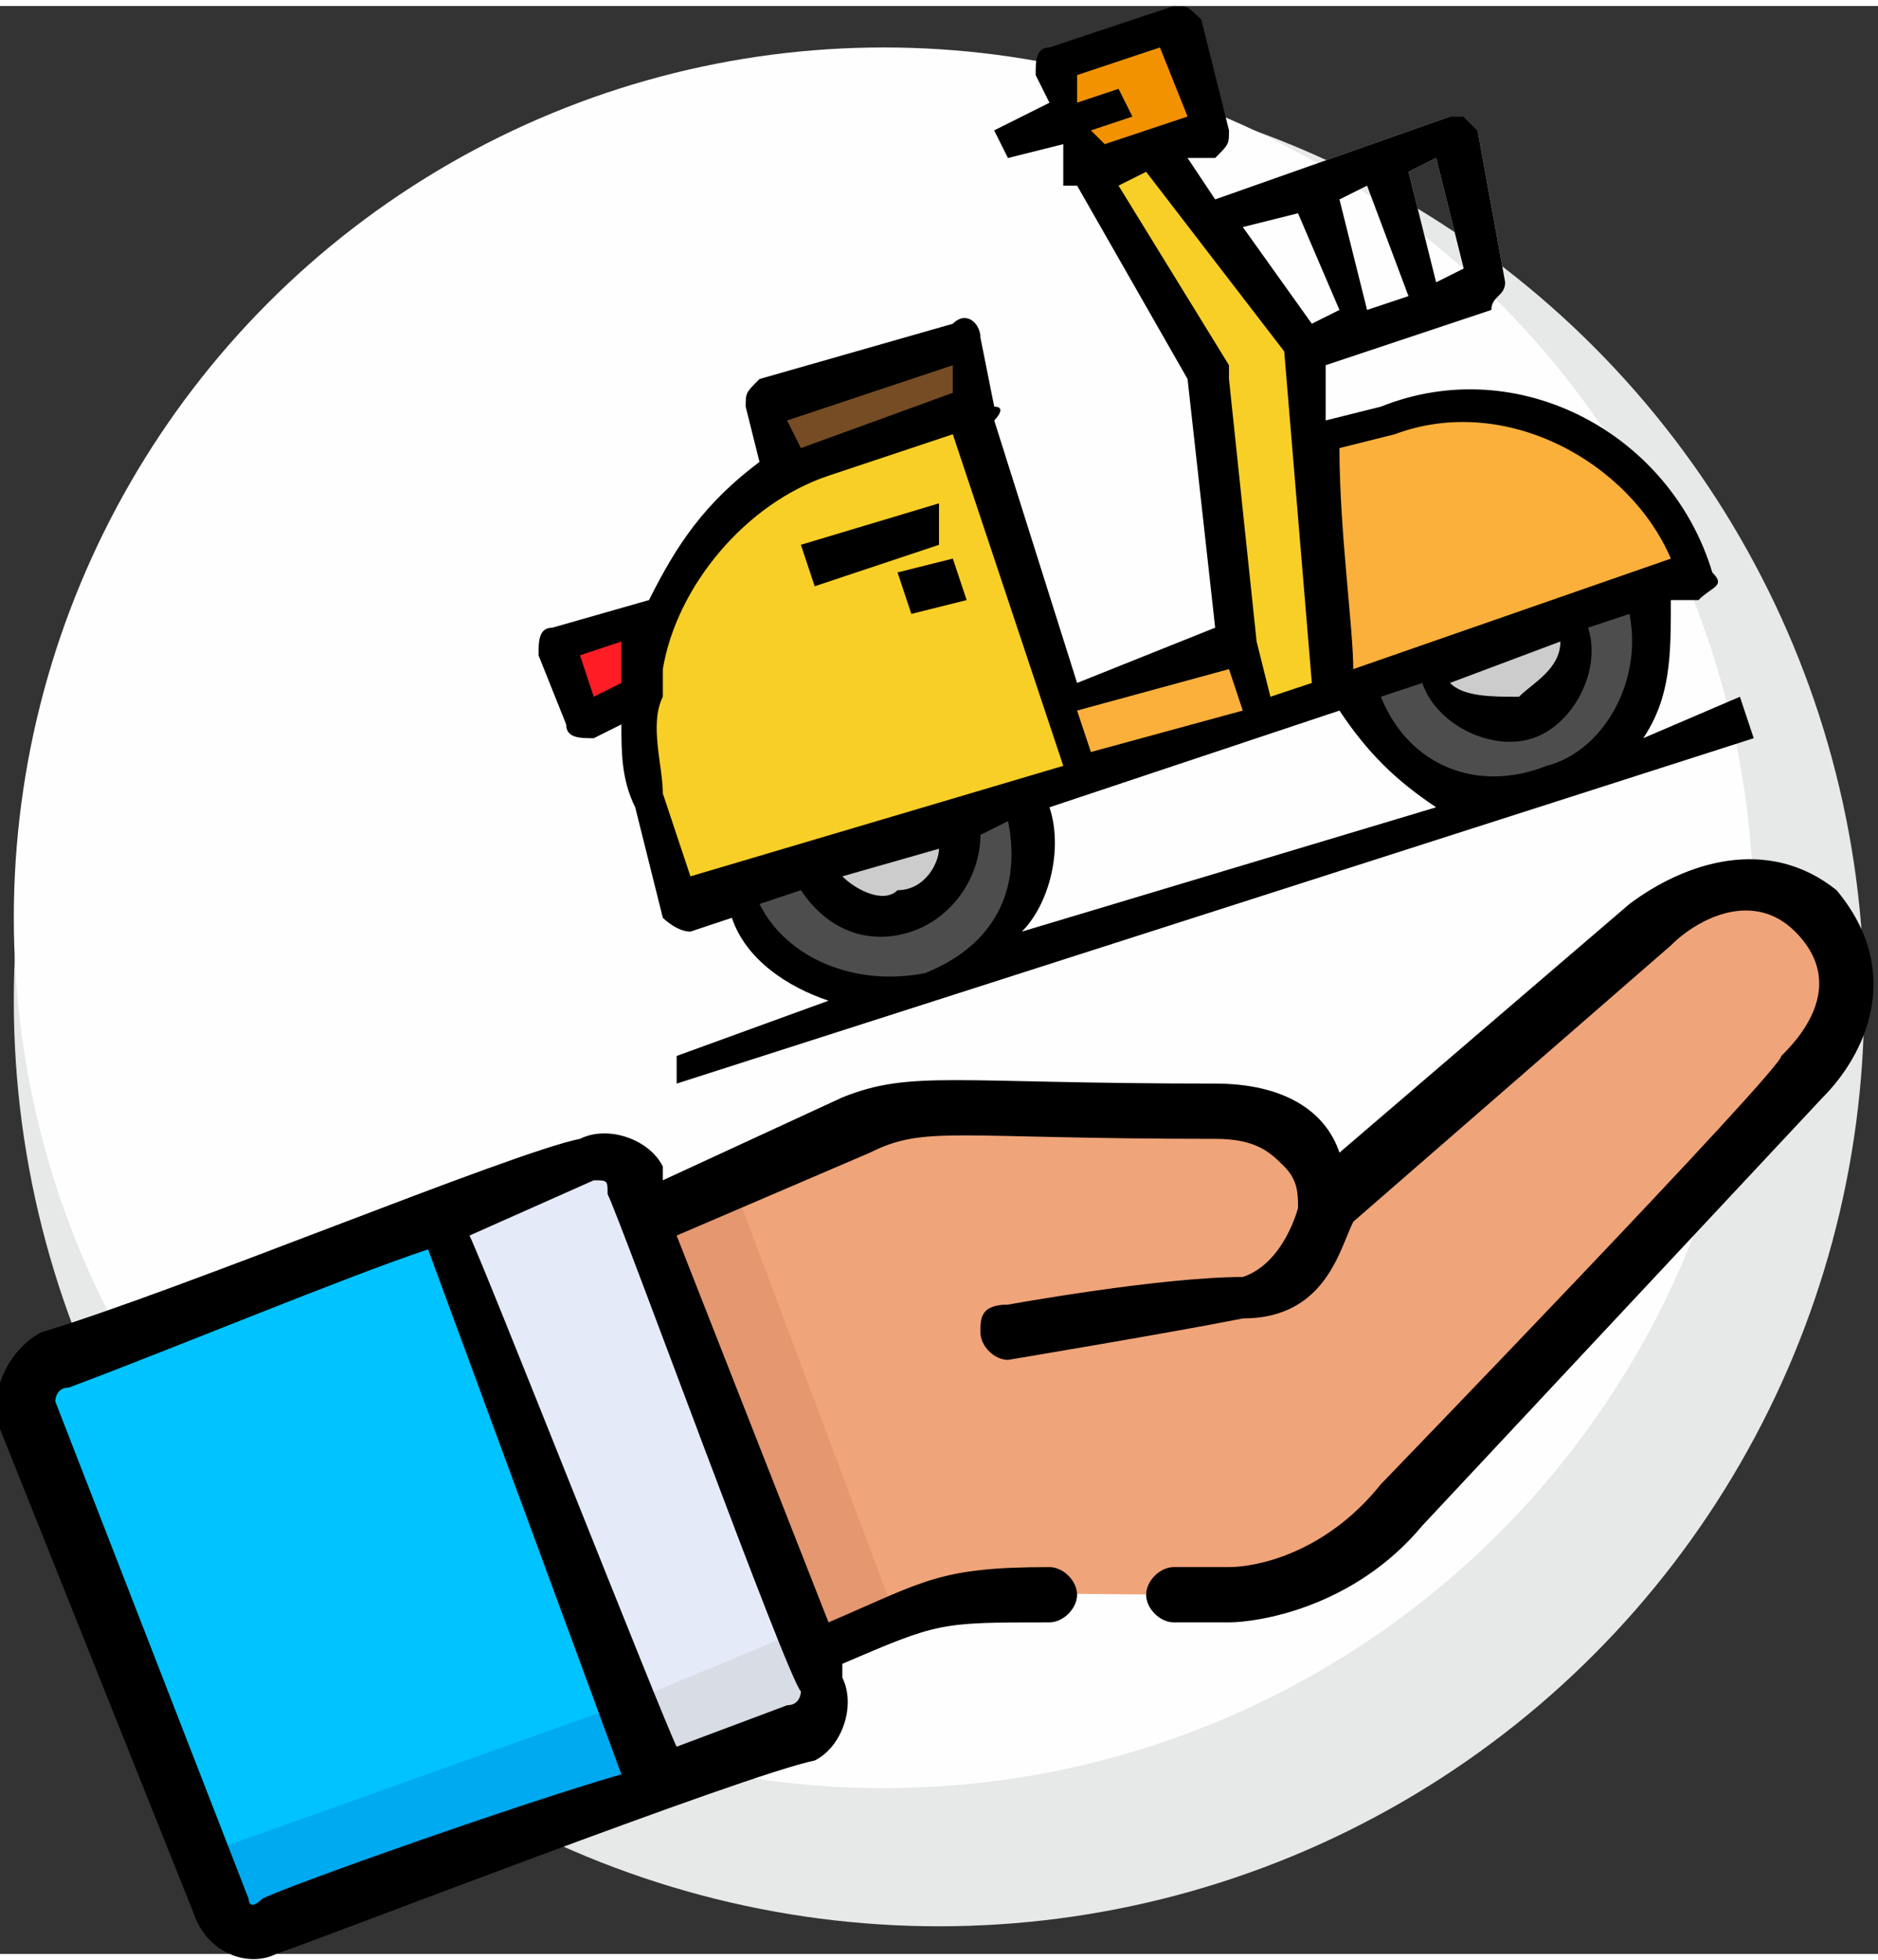 <svg xmlns="http://www.w3.org/2000/svg" width="46.35" height="48.351" viewBox="0 0 136 141" shape-rendering="geometricPrecision" text-rendering="geometricPrecision" image-rendering="optimizeQuality" fill-rule="evenodd" clip-rule="evenodd"><rect x="0" y="0" width="136" height="141" fill="#333333" stroke="none"/><defs><style>.fil8{fill:#000}.fil9{fill:#4d4d4d}.fil13{fill:#f8cf26}</style></defs><g id="Layer_x0020_1"><g id="_738131200"><circle cx="68" cy="72" r="67" fill="#e7e8e8"/><circle cx="64" cy="66" r="63" fill="#fefefe"/><path d="M32 88c-7 2-21 8-28 10-2 1-2 2-2 4l14 36c0 1 2 2 3 1 3-1 26-9 29-10L32 88z" fill="#00c3ff"/><path d="M45 123c-3 1-28 10-31 11l2 4c0 1 2 2 3 1 3-1 26-9 29-10l-2-6h-1z" fill="#00aaf0"/><path d="M96 87s-1-7-8-7c-19 0-22 0-26 1l-16 7 12 31c13-5 8-4 31-4 2 0 8-1 13-6l29-31c1-1 5-7 0-12s-11 1-12 1L96 87z" fill="#f0a479"/><path fill="#e59770" d="M53 85l-7 3 12 31 7-2z"/><path d="M43 84l-11 4 15 41 11-4c1-1 2-2 1-3L46 85c-1-1-2-2-3-1z" fill="#e4eaf8"/><path d="M59 122l-1-4h-1l-12 5 2 6 11-4c1-1 2-2 1-3z" fill="#d8dce5"/><path class="fil8" d="M133 64c-5-4-11-2-15 1L97 83c-1-3-4-5-9-5-19 0-22-1-27 1l-13 6v-1c-1-2-4-3-6-2-5 1-29 11-39 14-2 1-4 4-3 7l14 35c1 3 4 4 6 3 3-1 34-13 39-14 2-1 3-4 2-6v-1c7-3 7-3 15-3 1 0 2-1 2-2s-1-2-2-2c-8 0-9 1-16 4L49 89l14-6c4-2 6-1 25-1 3 0 4 1 5 2s1 2 1 3c0 0-1 4-4 5-6 0-17 2-17 2-2 0-2 1-2 2s1 2 2 2c0 0 12-2 17-3 6 0 7-5 8-7l23-20c2-2 6-4 9-1 4 4 0 8-1 9 0 1-29 31-29 31-4 5-9 6-11 6h-4c-1 0-2 1-2 2s1 2 2 2h4c2 0 9-1 14-7l29-31c3-3 6-9 1-15zM19 137c-1 1-1 0-1 0L4 101s0-1 1-1c8-3 20-8 26-10l14 38c-7 2-24 8-26 9zm38-14l-8 3c-1-2-14-35-15-37l9-4c1 0 1 0 1 1 1 2 13 35 14 36 0 0 0 1-1 1z"/><path class="fil9" d="M119 43c2 5-1 12-7 13-6 2-12-1-14-7l21-6zm0 0z"/><path d="M48 44l-7 2 1 6 5-2 1-6zm0 0z" fill="#ff1d25"/><path d="M106 8h-1l-17 6h-1v2l6 9c0 1 1 1 2 1l13-4c0-1 1-1 1-2l-2-11-1-1zm-7 5l3 8-3 1-2-8 2-1zm-9 3l4-1 3 7-2 1-5-7zm16 3l-2 1-2-8 2-1 2 8zm0 0z" fill="#e6e6e6"/><path d="M55 29l14-5 2 5-14 5-2-5zm0 0z" fill="#754c24"/><path class="fil13" d="M54 64l-4 1-3-7c-3-11 2-22 13-25l10-3 8 26-24 8z"/><path class="fil9" d="M74 57c2 6-1 12-7 14-5 2-12-1-13-7l20-7zm0 0z"/><path d="M69 59c1 3 0 6-3 7s-6-1-7-4l10-3zm0 0zm45-15c1 3-1 6-4 7s-6 0-7-3l11-4zm0 0z" fill="#ccc"/><path d="M97 50l26-9c-3-9-13-14-23-11l-5 2 2 18zm0 0zm-20 1l13-5 2 6-14 4-1-5zm0 0z" fill="#fbb03b"/><path class="fil13" d="M79 12l9 15 2 19 2 6 5-2-3-25-10-14-5 1zm0 0z"/><path d="M76 4l9-3 3 8-9 3-3-8zm0 0zM58 39l10-3v3l-9 3-1-3zm0 0zm7 2l4-1 1 3-4 1-1-3zm0 0z" fill="#f29200"/><path class="fil9" d="M72 9l9-3 1 2-9 3-1-2zm0 0z"/><path class="fil8" d="M58 39l10-3v3l-9 3-1-3zm0 0zm7 2l4-1 1 3-4 1-1-3zm0 0z"/><path class="fil8" d="M127 53l-1-3-7 3c2-3 2-6 2-10h2c1-1 2-1 1-2-3-10-14-16-24-12l-4 1v-4l12-4c0-1 1-1 1-2l-2-11-1-1h-1l-17 6-2-3h2c1-1 1-1 1-2l-2-8c-1-1-1-1-2-1l-9 3c-1 0-1 1-1 2l1 2-4 2 1 2 4-1v3h1l8 14 2 18-10 4-6-19s1-1 0-1l-1-5c0-1-1-2-2-1l-14 4c-1 1-1 1-1 2l1 4c-4 3-6 6-8 10l-7 2c-1 0-1 1-1 2l2 5c0 1 1 1 2 1l2-1c0 2 0 4 1 6l2 8s1 1 2 1l3-1c1 3 4 5 7 6l-11 4v2l78-25zM74 67c2-2 3-6 2-9l21-7c2 3 4 5 7 7l-30 9zm38-12c-5 2-10 0-12-5l3-1c1 3 5 5 8 4s5-5 4-8l3-1c1 5-2 10-6 11zm-7-6l8-3c0 2-2 3-3 4-2 0-4 0-5-1zm16-9l-23 8c0-3-1-10-1-16l4-1c8-3 17 2 20 9zM99 22l-2-8 2-1 3 8-3 1zm7-3l-2 1-2-8 2-1 2 8zm-12-4l3 7-2 1-5-7 4-1zM78 7V5l6-2 2 5-6 2-1-1 3-1-1-2-3 1zm11 19l-8-13 2-1 10 13 2 24-3 1-1-4-2-19v-1zm0 22l1 3-11 3-1-3 11-3zM58 32l-1-2 12-4v2l-11 4zM45 49l-2 1-1-3 3-1v3zm3 8c0-2-1-5 0-7v-2c1-6 6-12 12-14l9-3 8 24-27 8-2-6zm20 4c0 1-1 3-3 3-1 1-3 0-4-1l7-2zm-13 4l3-1c2 3 5 4 8 3s5-4 5-7l2-1c1 5-1 9-6 11-5 1-10-1-12-5zm0 0z"/></g></g></svg>